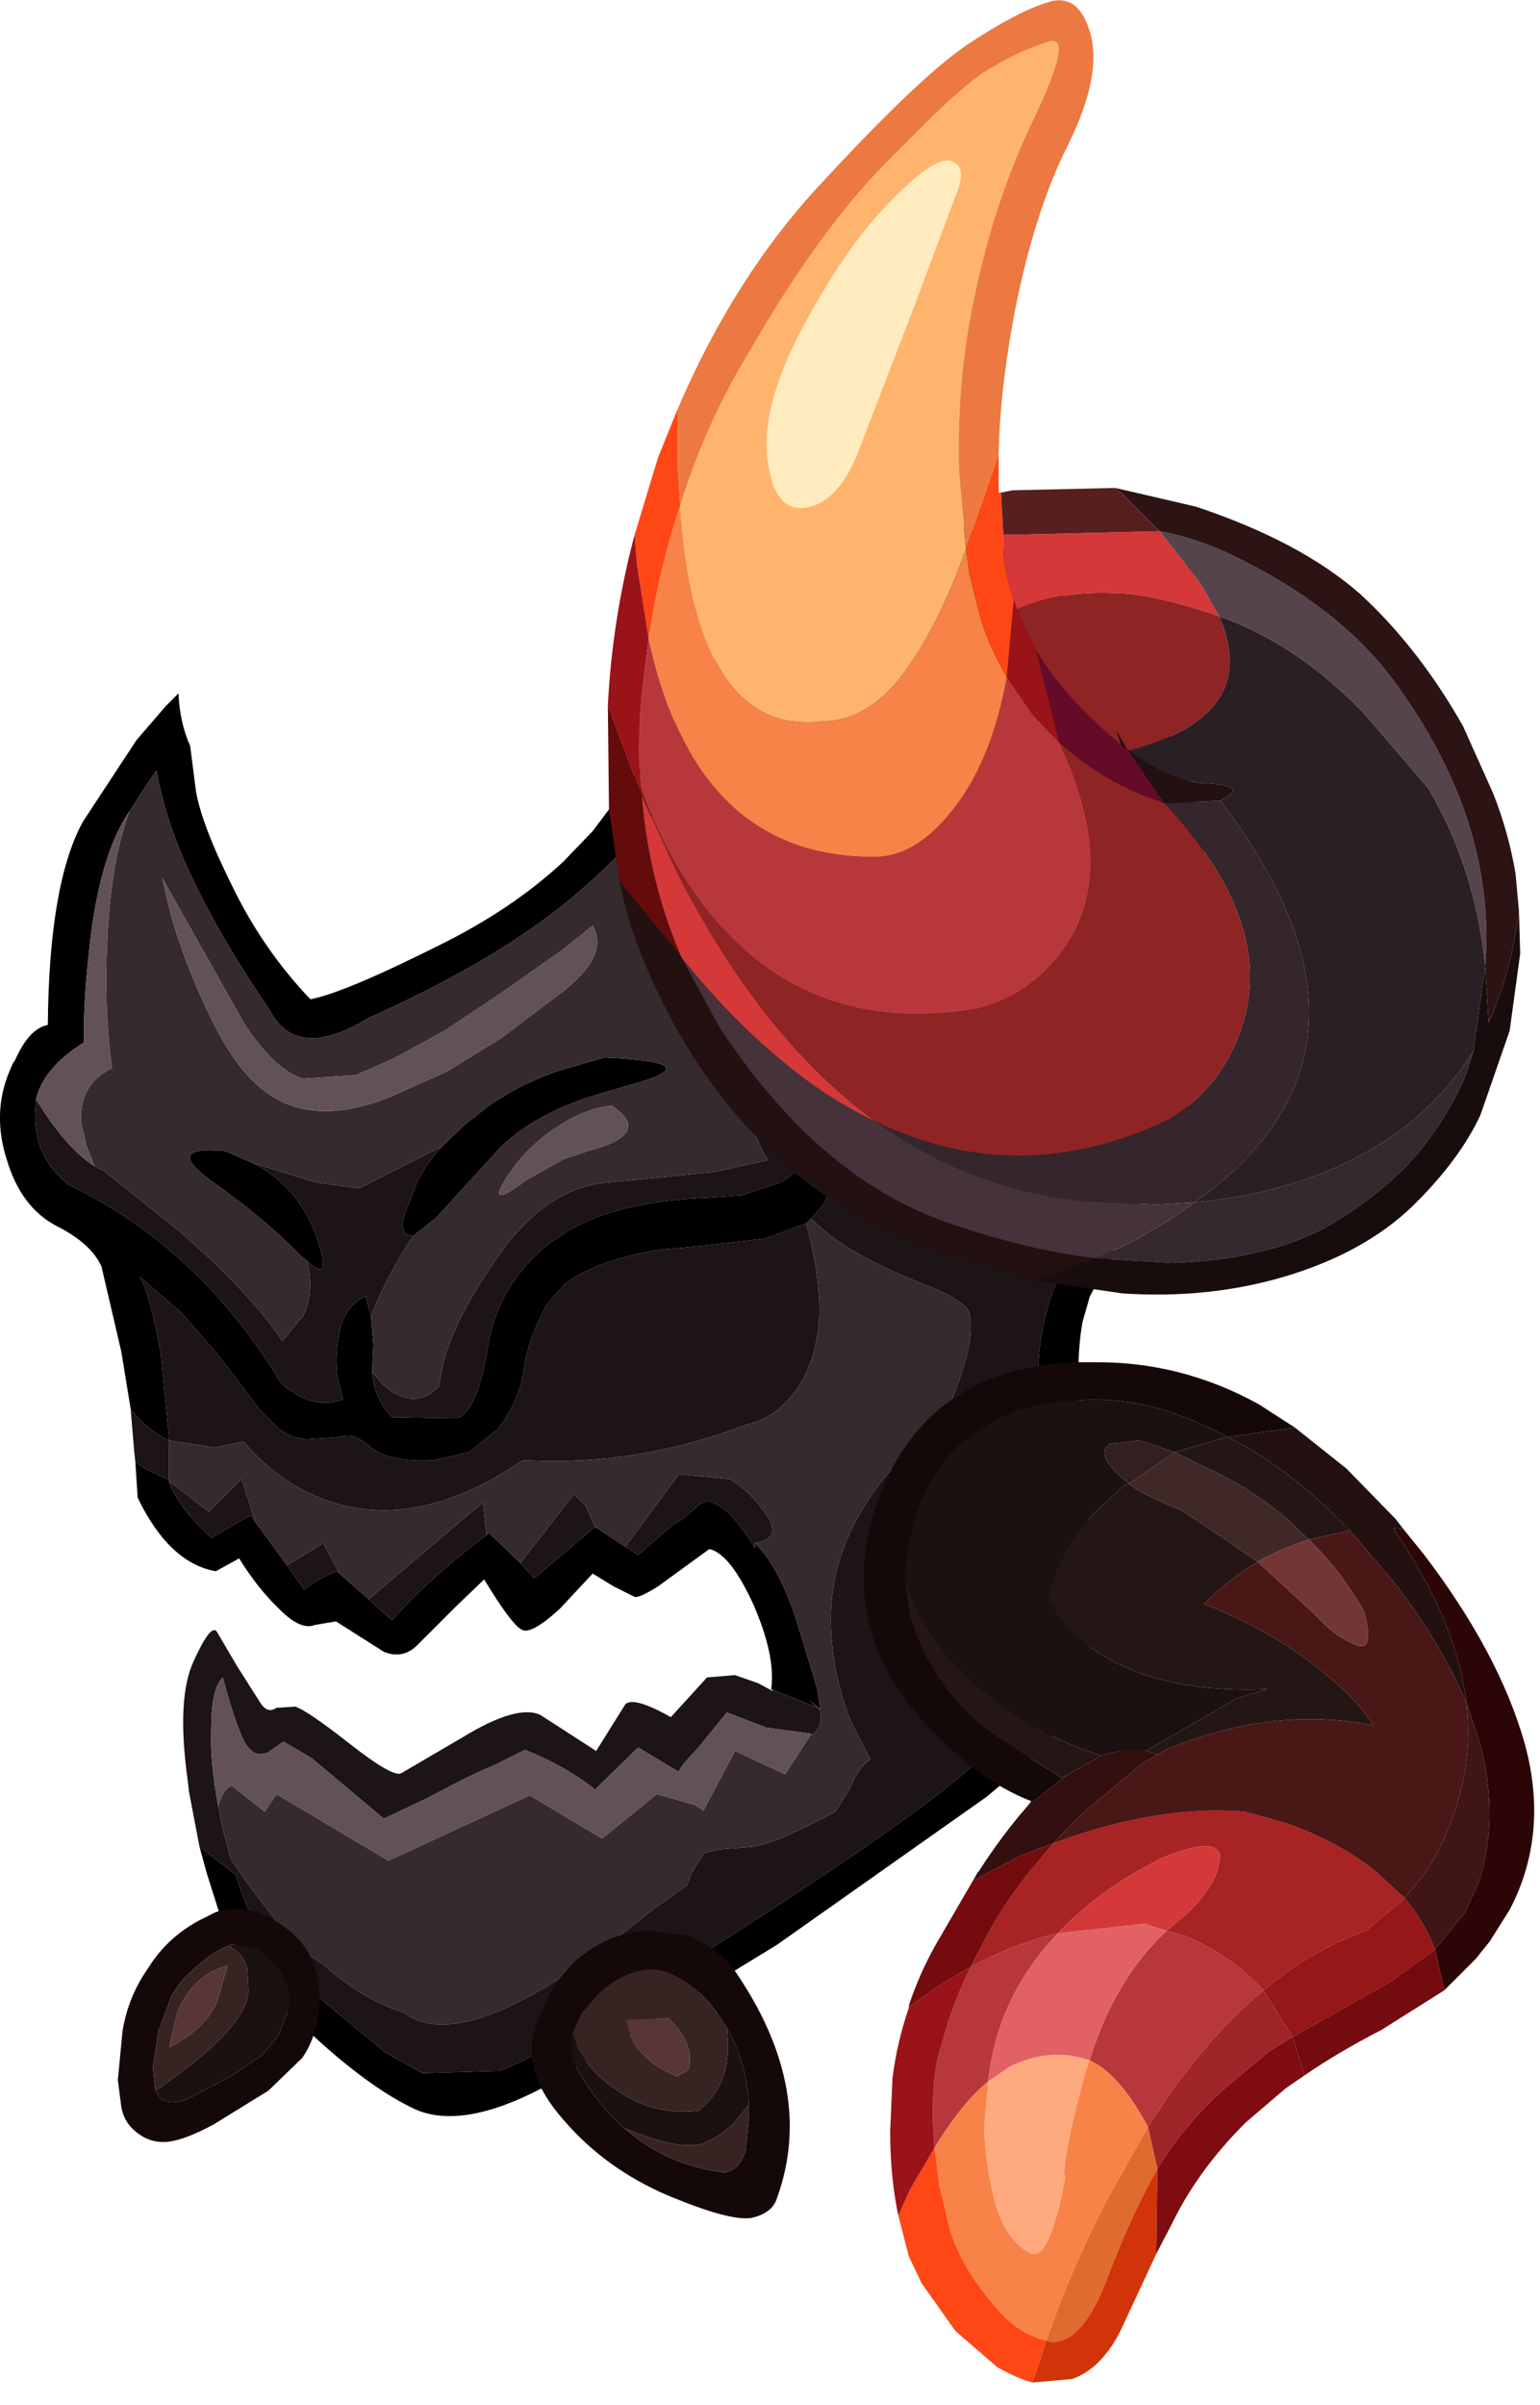 <?xml version="1.0" encoding="utf-8"?>
<svg version="1.1" id="Layer_1"
xmlns="http://www.w3.org/2000/svg"
xmlns:xlink="http://www.w3.org/1999/xlink"
xmlns:author="http://www.sothink.com"
width="66px" height="103px"
xml:space="preserve">
<g id="711" transform="matrix(1, 0, 0, 1, -20.25, 0)">
<path style="fill:#000000;fill-opacity:1" d="M30.35,80.3Q30.7 81.45 31.15 82.3Q31.9 83.8 34.15 85.75L36.75 87.9L38.35 88.8L41.65 88.7Q43.7 88 52.45 82.35Q61.2 76.7 62.7 74.85L64.75 71.9Q65.3 70.85 65.4 68.15Q65.45 65.4 64.85 60.95Q64.55 58.6 65 56.6Q65.4 54.8 66.4 53.3L67.2 52Q69.35 48.45 70.15 46.2Q71.25 43.15 70.95 39.95Q70.7 37.15 69.95 34.45Q69.4 32.5 68.15 30.45L67 28.85Q64.8 25.85 62.45 24.9Q60.1 23.9 58.95 23.9Q57.8 23.9 56.15 24.85Q54.45 25.8 52.6 28.35L50.6 31.15L49.15 33.55Q47.6 36.15 44.4 38.75Q41.2 41.3 36.05 43.6Q32.95 45.5 31.8 43.25Q29.4 39.75 28.1 36.75Q27.3 34.9 26.95 33L26.25 34.05L25.8 34.75L25.7 34.9Q24.6 36.6 24.15 40Q23.8 42.9 23.85 44.65Q22.15 45.7 21.8 47.05L21.8 47.1L21.75 47.8Q21.75 49.6 23.2 50.75Q28.8 53.45 32.3 59.25Q33.6 60.4 34.95 59.95L34.7 58.9Q34.6 58 34.8 57.05Q35 55.95 35.95 55.5L35.95 55.6L36.15 56.4L36.25 57.6L36.2 58.75Q36.3 59.95 37.05 60.7L39.85 60.75Q40.7 60.45 41.15 57.75Q41.55 55.05 43.8 53.25L44.4 52.85Q46.55 51.45 50.65 51.3L52 51.2L53.7 50.65Q54.65 50.1 55.15 49.05Q56.2 50.5 55.5 51.65L55 52.2L54.8 52.4L53.05 53.05L50.45 53.35L48.35 53.55Q45.6 54.05 44.4 55.05L43.7 55.85Q42.85 57.4 42.7 58.7Q42.5 60 41.6 61.2L40.35 62.2L38.85 62.55Q36.95 62.65 36.15 62Q35.35 61.3 34.85 61.55L33.35 61.65Q32.75 61.6 32.2 61.2L31.4 60.4L29.65 58.1L28.05 56.25L26.25 54.7Q26.75 55.65 27.15 58.05L27.5 61.7Q26.6 61.3 25.85 60.35L25.45 57.9L24.6 54.25Q24.15 53.25 22.65 52.5Q21.15 51.7 20.55 49.7Q19.9 47.7 20.65 45.9L20.8 45.55L20.9 45.4Q21.5 44.05 22.3 43.9Q22.35 37.85 23.8 35.2L26.1 31.7L27.35 30.25L27.9 29.7Q27.95 30.95 28.4 31.95L28.65 33.9Q28.9 35.35 30.25 38.05Q31.55 40.7 33.55 42.8Q34.95 42.55 39.05 40.5Q42.2 38.95 44.4 36.9L45.65 35.6L49.3 30.75L50.4 29L52.1 26.4Q53.7 24.1 57.65 22.25L57.7 22.2L59.85 21.95L60.95 22.2Q62.8 23.1 64.45 24.35L67.4 26.95L68.75 28.8L69.9 30.6Q71.55 33.15 72.25 39.45Q72.95 45.7 68.6 52.35L66.95 55.55L66.65 56.6Q66.25 58.65 66.7 63.05Q67.25 68.8 66.9 70.65L65.85 73.6Q65.2 74.75 62.55 76.95L53.55 83.3L43.65 89.35Q40.1 91.25 38.05 90.35Q36 89.4 33.3 86.85Q30.6 84.3 29.7 82.1L29.1 80.2L28.8 79.1L30.35 80.3M45.75,65.4L47.05 66.25L47.6 66.6L49.15 65.25Q49.4 65.2 50.1 64.55Q50.5 64.15 50.9 64.4Q51.65 64.75 52.6 66.3L52.6 66.1Q53.6 67.05 54.35 69.3L55.25 72.25L55.4 73.15L55.4 73.2L54.9 72.8L55.3 73.15L53.3 72.35Q53.5 70.95 52.55 68.75Q51.55 66.55 50.65 66.35L48.45 67.95Q47.65 68.45 47.45 68.4L46.55 67.95L45.65 67.4L44.25 68.9Q43 70.05 42.6 69.8Q42.15 69.55 41 67.65L39.8 68.8L38.2 70.4Q37.55 71.1 36.7 70.75L34.65 69.45L33.75 69.6Q33.15 69.85 32.25 68.95Q31.3 68.05 30.5 66.75L29.5 67.3Q27.5 66.95 26.15 64.15L26.05 62.6L26.45 62.9L27.5 63.4L27.5 63.45L27.5 63.5Q27.95 64.65 29.35 65.9Q29.2 65.9 31 64.9L31.2 65.2L32.55 67.05L33.3 68.1Q33.85 67.6 34.7 67.3L34.8 67.4L36.05 68.5L37.05 69.4Q38.7 67.55 41.1 65.75L41.2 65.65L42.55 66.95L43.15 67.6L45.75 65.4M37.65,52.85Q37.4 52.6 37.6 52L38.1 50.7Q38.5 49.85 39.2 49.1L40.2 48.15L41.15 47.4Q42.65 46.35 44.4 45.8L46.15 45.3Q50.9 45.5 47.15 46.5L45.3 47.05L44.4 47.4Q42.6 48.2 41.6 49.25L38.95 52.15L37.95 52.95L37.65 52.85M33.4,54L33.15 53.8Q31.6 52.2 29.4 50.65Q27.15 49.05 29.9 49.3L31.05 49.8Q32.95 50.75 33.75 52.8Q34.6 55.15 33.4 54" />
<path style="fill:#1C1417;fill-opacity:1" d="M55,52.2L55.5 51.65Q56.2 50.5 55.15 49.05Q54.65 50.1 53.7 50.65L52 51.2L50.65 51.3Q46.55 51.45 44.4 52.85L43.8 53.25Q41.55 55.05 41.15 57.75Q40.7 60.45 39.85 60.75L37.05 60.7Q36.3 59.95 36.2 58.75L36.6 59.25Q37.95 60.5 39.05 59.4L39.15 58.9Q39.45 56.95 41.4 54.1Q42.8 52 44.4 51.2Q45.35 50.7 46.35 50.65L50.85 50.2L53.15 49.7Q52.4 48.35 51.95 46.65Q50.9 42.9 51.3 37.5L50.6 31.15L52.6 28.35Q54.45 25.8 56.15 24.85Q57.8 23.9 58.95 23.9Q60.1 23.9 62.45 24.9Q64.8 25.85 67 28.85L68.15 30.45Q69.4 32.5 69.95 34.45Q70.7 37.15 70.95 39.95Q71.25 43.15 70.15 46.2Q69.35 48.45 67.2 52L66.4 53.3Q65.4 54.8 65 56.6Q64.55 58.6 64.85 60.95Q65.45 65.4 65.4 68.15Q65.3 70.85 64.75 71.9L62.7 74.85Q61.2 76.7 52.45 82.35Q43.7 88 41.65 88.7L38.35 88.8L36.75 87.9L34.15 85.75Q31.9 83.8 31.15 82.3Q30.7 81.45 30.35 80.3L28.8 79.1L28.35 76.75L28.3 76.3Q27.8 72.75 28.55 71.15Q29.3 69.5 29.55 69.9L30.4 71.35L31.45 73Q31.75 73.4 32.1 73.15L32.9 73.1Q33.4 73.25 35.25 74.7Q37.1 76.15 37.45 75.95L40.1 74.4Q42.4 73 43.4 73.45L45.8 75L47.05 73Q47.4 72.65 49 73.55L50.55 71.85L51.75 71.75L52.75 72.1L53.4 72.45L53.3 72.35L55.3 73.15L55.4 73.25Q55.55 73.95 55.05 74.3L54.95 74.25L53.1 74L51.4 73.35L50.1 74.95Q49.35 75.7 49.35 75.9L47.6 74.85L45.75 76.65Q44.5 75.65 42.75 74.95L41.45 75.6Q40.55 75.95 38.6 77L36.7 77.9L33.6 75.3L32.4 74.6L31.75 75.05Q31.1 75.35 30.7 74.55Q30.3 73.75 29.8 71.85Q29.3 72.3 29.3 74.1Q29.25 75.5 29.6 77.35L29.8 78.35L30.15 79.65L30.85 80.65Q32.9 83.5 34.05 84.1Q35.85 85.7 37.55 86.2Q40.3 88.3 48.15 81.85L49.7 80.75L49.9 80.2L50.45 79.35L51.25 79.2L52.55 79.1Q53.75 78.85 56.05 77.6L56.65 76.65Q57 75.75 57.55 75.35L56.75 73.8Q56.05 72.1 55.9 70.25Q55.4 65.05 60.75 60.75L61 60.05Q61.95 57.75 61.85 56.6L61.8 56.25Q61.65 55.7 59.7 54.95Q57.2 53.95 55.8 52.9L55 52.2M55.35,56.6Q55.2 58.35 54.4 59.5Q53.5 60.75 52.3 61Q47.6 62.8 42.85 62.55L42.65 62.55Q37.75 65.9 33.6 64Q32.2 63.35 31.05 62.15L30.7 61.75L29.45 62L27.5 61.7L27.5 63.4L26.45 62.9L26.05 62.6L26 62.15L25.85 60.35Q26.6 61.3 27.5 61.7L27.15 58.05Q26.75 55.65 26.25 54.7L28.05 56.25L29.65 58.1L31.4 60.4L32.2 61.2Q32.75 61.6 33.35 61.65L34.85 61.55Q35.35 61.3 36.15 62Q36.95 62.65 38.85 62.55L40.35 62.2L41.6 61.2Q42.5 60 42.7 58.7Q42.85 57.4 43.7 55.85L44.4 55.05Q45.6 54.05 48.35 53.55L50.45 53.35L53.05 53.05L54.8 52.4Q55.45 54.8 55.35 56.6M24.3,49.95L24.7 50.15L27.95 52.75Q31 55.4 32.35 57.45L33.25 56.35Q33.75 55.3 33.4 54Q34.6 55.15 33.75 52.8Q32.95 50.75 31.05 49.8L33.8 50.65L35.65 50.9L39.2 49.1Q38.5 49.85 38.1 50.7L37.6 52Q37.4 52.6 37.65 52.85L37.95 52.95Q37 54.35 36.3 56L36.15 56.4L35.95 55.6L35.95 55.5Q35 55.95 34.8 57.05Q34.6 58 34.7 58.9L34.95 59.95Q33.6 60.4 32.3 59.25Q28.8 53.45 23.2 50.75Q21.75 49.6 21.75 47.8L21.8 47.1Q23.1 49.2 24.3 49.95M29.2,64.75L30.6 63.35L31.2 65.2L31 64.9Q29.2 65.9 29.35 65.9Q27.95 64.65 27.5 63.5L27.5 63.45L29.2 64.75M34.7,67.3Q33.85 67.6 33.3 68.1L32.55 67.05L34.1 66.1L34.8 67.4L34.7 67.3M37.05,69.4L36.05 68.5L40.95 64.35L41.1 65.75Q38.7 67.55 37.05 69.4M43.15,67.6L42.55 66.95L44.85 64L45.35 64.5L45.75 65.4L43.15 67.6M52.6,66.3Q51.65 64.75 50.9 64.4Q50.5 64.15 50.1 64.55Q49.4 65.2 49.15 65.25L47.6 66.6L47.05 66.25L49.35 63.15L51.5 63.35Q52.4 63.85 53.1 64.9Q53.8 65.9 52.6 66.1L52.6 66.3" />
<path style="fill:#352A2E;fill-opacity:1" d="M55.8,52.9Q57.2 53.95 59.7 54.95Q61.65 55.7 61.8 56.25L61.85 56.6Q61.95 57.75 61 60.05L60.75 60.75Q55.4 65.05 55.9 70.25Q56.05 72.1 56.75 73.8L57.55 75.35Q57 75.75 56.65 76.65L56.05 77.6Q53.75 78.85 52.55 79.1L51.25 79.2L50.45 79.35L49.9 80.2L49.7 80.75L48.15 81.85Q40.3 88.3 37.55 86.2Q35.85 85.7 34.05 84.1Q32.9 83.5 30.85 80.65L30.15 79.65L29.8 78.35L29.6 77.35Q29.85 76.55 30.2 76.5L31.6 77.6L32.1 76.85L36.9 79.7L42.95 76.9L46.05 78.75L48.4 76.85L50 77.3L50.4 77.55L51.75 75L53.9 76L55 74.3L55.05 74.3Q55.55 73.95 55.4 73.25L55.3 73.15L54.9 72.8L55.4 73.2L55.4 73.15L55.25 72.25L54.35 69.3Q53.6 67.05 52.6 66.1Q53.8 65.9 53.1 64.9Q52.4 63.85 51.5 63.35L49.35 63.15L47.05 66.25L45.75 65.4L45.35 64.5L44.85 64L42.55 66.95L41.2 65.65L41.1 65.75L40.95 64.35L36.05 68.5L34.8 67.4L34.1 66.1L32.55 67.05L31.2 65.2L30.6 63.35L29.2 64.75L27.5 63.45L27.5 63.4L27.5 61.7L29.45 62L30.7 61.75L31.05 62.15Q32.2 63.35 33.6 64Q37.75 65.9 42.65 62.55L42.85 62.55Q47.6 62.8 52.3 61Q53.5 60.75 54.4 59.5Q55.2 58.35 55.35 56.6Q55.45 54.8 54.8 52.4L55 52.2L55.8 52.9M35.65,50.9L33.8 50.65L31.05 49.8L29.9 49.3Q27.15 49.05 29.4 50.65Q31.6 52.2 33.15 53.8L33.4 54Q33.75 55.3 33.25 56.35L32.35 57.45Q31 55.4 27.95 52.75L24.7 50.15L24.3 49.95L23.95 49.05L23.75 48.2Q23.55 46.5 25.05 45.75Q24.7 43.2 24.85 40.25Q25 36.9 25.8 34.75L26.25 34.05L26.95 33Q27.3 34.9 28.1 36.75Q29.4 39.75 31.8 43.25Q32.95 45.5 36.05 43.6Q41.2 41.3 44.4 38.75Q47.6 36.15 49.15 33.55L50.6 31.15L51.3 37.5Q50.9 42.9 51.95 46.65Q52.4 48.35 53.15 49.7L50.85 50.2L46.35 50.65Q45.35 50.7 44.4 51.2Q42.8 52 41.4 54.1Q39.45 56.95 39.15 58.9L39.05 59.4Q37.95 60.5 36.6 59.25L36.2 58.75L36.25 57.6L36.15 56.4L36.3 56Q37 54.35 37.95 52.95L38.95 52.15L41.6 49.25Q42.6 48.2 44.4 47.4L45.3 47.05L47.15 46.5Q50.9 45.5 46.15 45.3L44.4 45.8Q42.65 46.35 41.15 47.4L40.2 48.15L39.2 49.1L35.65 50.9M44.75,42.15Q46.3 40.8 45.65 39.65L44.4 40.65L41.85 42.45L39.3 44.15L37.1 45.35L35.5 46.05L33.25 46.2Q32.1 45.9 30.75 43.9L27.2 37.6L27.35 38.25Q27.8 40.35 28.95 42.9Q30.1 45.45 31.25 46.45Q33.4 48.45 37.05 46.95L39.4 45.9L41.75 44.45L44.4 42.45L44.75 42.15M43.85,48.45Q42.75 49.25 42.05 50.3Q40.95 51.95 42.8 50.55L44.4 49.65L45.45 49.3Q48.3 48.55 46.45 47.35Q45.35 47.5 44.4 48.1L43.85 48.45" />
<path style="fill:#625158;fill-opacity:1" d="M21.8,47.1L21.8 47.05Q22.15 45.7 23.85 44.65Q23.8 42.9 24.15 40Q24.6 36.6 25.7 34.9L25.8 34.75Q25 36.9 24.85 40.25Q24.7 43.2 25.05 45.75Q23.55 46.5 23.75 48.2L23.95 49.05L24.3 49.95Q23.1 49.2 21.8 47.1M44.4,42.45L41.75 44.45L39.4 45.9L37.05 46.95Q33.4 48.45 31.25 46.45Q30.1 45.45 28.95 42.9Q27.8 40.35 27.35 38.25L27.2 37.6L30.75 43.9Q32.1 45.9 33.25 46.2L35.5 46.05L37.1 45.35L39.3 44.15L41.85 42.45L44.4 40.65L45.65 39.65Q46.3 40.8 44.75 42.15L44.4 42.45M44.4,48.1Q45.35 47.5 46.45 47.35Q48.3 48.55 45.45 49.3L44.4 49.65L42.8 50.55Q40.95 51.95 42.05 50.3Q42.75 49.25 43.85 48.45L44.4 48.1M29.6,77.35Q29.25 75.5 29.3 74.1Q29.3 72.3 29.8 71.85Q30.3 73.75 30.7 74.55Q31.1 75.35 31.75 75.05L32.4 74.6L33.6 75.3L36.7 77.9L38.6 77Q40.55 75.95 41.45 75.6L42.75 74.95Q44.5 75.65 45.75 76.65L47.6 74.85L49.35 75.9Q49.35 75.7 50.1 74.95L51.4 73.35L53.1 74L54.95 74.25L55.05 74.3L55 74.3L53.9 76L51.75 75L50.4 77.55L50 77.3L48.4 76.85L46.05 78.75L42.95 76.9L36.9 79.7L32.1 76.85L31.6 77.6L30.2 76.5Q29.85 76.55 29.6 77.35" />
<path style="fill:#B8373B;fill-opacity:1" d="M64.5,30.6L65.65 31.8Q68.25 37.3 65.85 40.65Q64.45 42.6 62.2 43.2Q54.15 44.6 49.7 37.8Q48.5 35.95 47.7 33.7Q47.55 31.6 47.8 29.35L48.05 27.35Q50.1 36.85 57.9 36.7Q59.7 36.6 61.3 34.4Q62.8 32.35 63.4 29L64.5 30.6M62.6,89.15Q61.45 90.1 60.3 92Q60.1 89.7 60.45 88.1L60.8 86.9Q61.15 85.7 61.85 84.25Q63.7 83.25 65.6 82.8Q63 85.5 62.6 89.15M70.25,82.7L71 82.9Q72.8 83.65 74.05 84.9L74.4 85.25Q71.75 87.45 69.45 91.1Q68.2 88.8 66.95 88.25Q68 84.8 70.25 82.7" />
<path style="fill:#F78348;fill-opacity:1" d="M61.3,34.4Q59.7 36.6 57.9 36.7Q50.1 36.85 48.05 27.35Q48.5 24.35 49.4 21.65Q49.6 24.75 50.3 26.85Q51.8 31.35 55.5 30.9Q57.5 30.85 59 28.8Q60.5 26.75 61.65 23.5L61.8 24.6L62.25 26.4Q62.65 27.75 63.4 29Q62.8 32.35 61.3 34.4M62.6,89.15L62.45 90.95Q62.4 92.3 62.85 94.15Q63.3 95.95 64.4 96.5Q65.2 96.95 65.9 93.3Q65.7 92.75 66.75 88.8L66.95 88.25Q68.2 88.8 69.45 91.1L67.6 94.4Q66.05 97.45 65.1 100.25Q63.8 100 62.65 98.5Q61.35 96.9 60.95 95.45L60.5 93.6L60.3 92Q61.45 90.1 62.6 89.15" />
<path style="fill:#FFB46D;fill-opacity:1" d="M59,28.8Q57.5 30.85 55.5 30.9Q51.8 31.35 50.3 26.85Q49.6 24.75 49.4 21.65Q50.35 18.6 51.9 15.85L53.05 13.9Q55.8 9.35 58.45 6.75L60.2 5Q61.9 3.35 62.75 2.9Q63.9 2.2 65.15 1.8Q66.35 1.35 64.5 5.2Q62.65 9.05 61.8 13.8Q61.25 16.95 61.35 20.2L61.65 23.5Q60.5 26.75 59 28.8M61,6.9Q60.3 6.7 58.5 8.55Q56.65 10.35 54.75 13.85Q52.85 17.35 53.15 19.65Q53.4 21.9 54.75 21.75Q56.1 21.55 56.95 19.55L59.3 13.45L61.25 8.25Q61.7 7.1 61 6.9" />
<path style="fill:#FF4715;fill-opacity:1" d="M48.05,27.35L47.55 24.2L47.45 22.9L48.45 19.6L49.3 17.5L49.3 20L49.4 21.65Q48.5 24.35 48.05 27.35M63.4,29Q62.65 27.75 62.25 26.4L61.8 24.6L61.65 23.5L63.05 19.45L63.05 21.1L63.15 21.1L63.25 22.9L63.25 23L63.25 23.5Q63.3 24.5 63.7 25.7L63.4 29M64.5,102.05Q63.9 101.9 63 101.4L61.2 99.85L59.75 97.8L59.2 96.65L58.75 94.9L59.2 93.9L59.3 93.7L60.3 92L60.5 93.6L60.95 95.45Q61.35 96.9 62.65 98.5Q63.8 100 65.1 100.25L64.5 102.05" />
<path style="fill:#9A1318;fill-opacity:1" d="M46.3,30.2Q46.5 26.45 47.45 22.9L47.55 24.2L48.05 27.35L47.8 29.35Q47.55 31.6 47.7 33.7L47.75 34.1L46.3 30.2M64.65,27.85L65.65 31.8L64.5 30.6L63.4 29L63.7 25.7L63.85 26.1L64.2 26.9L64.65 27.85M60.8,86.9L60.45 88.1Q60.1 89.7 60.3 92L59.3 93.7L59.2 93.9L58.75 94.9Q58.4 93.25 58.4 91.3L58.5 89Q58.7 87.45 59.2 86L59.2 85.95L59.5 85.75Q60.65 84.9 61.85 84.25Q61.15 85.7 60.8 86.9" />
<path style="fill:#640B2A;fill-opacity:1" d="M64.65,27.85Q65.65 29.55 67.55 31.25L68.3 31.9L68.6 32.15L70.15 34.4L69.85 34.3Q67.45 33.45 65.65 31.8L64.65 27.85" />
<path style="fill:#9F2529;fill-opacity:1" d="M75.55,87.3L74.6 87.9L72.8 89.4L72.25 89.9Q70.75 91.4 69.85 92.9L69.45 91.1Q71.75 87.45 74.4 85.25L75.65 87.25L75.55 87.3" />
<path style="fill:#7E0C10;fill-opacity:1" d="M75.35,89.45L73.65 90.9L73.6 90.95Q71.6 92.95 70.5 95.2L69.8 96.55L69.85 92.9Q70.75 91.4 72.25 89.9L72.8 89.4L74.6 87.9L75.55 87.3L75.65 87.25L76.15 88.9L75.35 89.45" />
<path style="fill:#E06B2F;fill-opacity:1" d="M65.1,100.25Q66.05 97.45 67.6 94.4L69.45 91.1L69.85 92.9L69.55 93.45Q68.6 95.2 67.6 97.85Q66.55 100.45 65.25 100.3L65.1 100.25" />
<path style="fill:#D23409;fill-opacity:1" d="M68.45,99.45Q67.6 101.4 66.2 101.9L64.5 102.05L65.1 100.25L65.25 100.3Q66.55 100.45 67.6 97.85Q68.6 95.2 69.55 93.45L69.85 92.9L69.8 96.55L68.45 99.45" />
<path style="fill:#FFA97E;fill-opacity:1" d="M63.55,88.5Q65.15 87.75 66.6 88.15L66.95 88.25L66.75 88.8Q65.7 92.75 65.9 93.3Q65.2 96.95 64.4 96.5Q63.3 95.95 62.85 94.15Q62.4 92.3 62.45 90.95L62.6 89.15L63.55 88.5" />
<path style="fill:#E26165;fill-opacity:1" d="M65.6,82.8L69.3 82.4L70.25 82.7Q68 84.8 66.95 88.25L66.6 88.15Q65.15 87.75 63.55 88.5L62.6 89.15Q63 85.5 65.6 82.8" />
<path style="fill:#EC7941;fill-opacity:1" d="M49.3,17.5Q51.75 11.8 55.45 7.85L56.15 7.1Q59.9 3.1 61.8 1.85Q63.85 0.5 65.15 0.1Q66.5 -0.35 67 1.5Q67.45 3.3 66.05 6.15Q64.6 9 63.75 13.3L63.65 13.85Q63.1 16.85 63.05 19.45L61.65 23.5L61.35 20.2Q61.25 16.95 61.8 13.8Q62.65 9.05 64.5 5.2Q66.35 1.35 65.15 1.8Q63.9 2.2 62.75 2.9Q61.9 3.35 60.2 5L58.45 6.75Q55.8 9.35 53.05 13.9L51.9 15.85Q50.35 18.6 49.4 21.65L49.3 20L49.3 17.5" />
<path style="fill:#FFEBBD;fill-opacity:1" d="M61.25,8.25L59.3 13.45L56.95 19.55Q56.1 21.55 54.75 21.75Q53.4 21.9 53.15 19.65Q52.85 17.35 54.75 13.85Q56.65 10.35 58.5 8.55Q60.3 6.7 61 6.9Q61.7 7.1 61.25 8.25" />
<path style="fill:#A82323;fill-opacity:1" d="M74.05,84.9Q72.8 83.65 71 82.9L70.25 82.7L71.2 81.9Q72.1 81 72.4 80.2L72.55 79.6Q72.55 78.55 70 79.6L68.9 80.2Q66.95 81.35 65.6 82.8Q63.7 83.25 61.85 84.25L62.55 82.9Q63.3 81.5 64.35 80.2L65.4 78.95Q69.85 77.3 73.6 77.6L75.4 78.1Q77.5 78.85 79 80L79.25 80.2L80.45 81.3L78.8 82.7Q76.5 83.5 74.4 85.25L74.05 84.9" />
<path style="fill:#951717;fill-opacity:1" d="M79.9,84.85L75.65 87.25L74.4 85.25Q76.5 83.5 78.8 82.7L80.45 81.3Q81.3 82.3 81.75 83.5L79.9 84.85" />
<path style="fill:#D43838;fill-opacity:1" d="M63.75,22.9L69.95 22.75L71.7 25L72.5 26.4Q70.35 25.65 68.75 25.45Q65.8 25.2 63.85 26.1L63.7 25.7Q63.3 24.5 63.25 23.5L63.25 23L63.25 22.9L63.75 22.9M47.75,34.1L49.25 37.35Q52.9 44.5 57.8 48.05Q55.85 47.15 53.95 45.6Q51.55 43.65 49.45 41Q48.05 37.75 47.75 34.1M69.3,82.4L65.6 82.8Q66.95 81.35 68.9 80.2L70 79.6Q72.55 78.55 72.55 79.6L72.4 80.2Q72.1 81 71.2 81.9L70.25 82.7L69.3 82.4" />
<path style="fill:#2C0606;fill-opacity:1" d="M79.95,65.45L80.4 65.5L81.25 66.55Q84.5 70.8 85.6 74.7Q86.65 78.55 84.95 81.8L84.1 83.15L83.5 83.9L82.15 85.25L81.75 83.5L83.05 81.9L83.65 80.55L83.75 80.2Q84.45 77.65 83.7 74.75L83.1 72.95Q82.65 69.35 79.95 65.45" />
<path style="fill:#640B0B;fill-opacity:1" d="M49.45,41L49.35 40.85L46.8 37.75L46.35 34.7L46.3 30.2L47.75 34.1Q48.05 37.75 49.45 41" />
<path style="fill:#330F0F;fill-opacity:1" d="M64.25,77.4L64.5 77.2L65.95 76.05L67.45 75.2L68.2 75L69.35 75L69.9 75.15L69.85 75.15L69.25 75.5L66.9 77.45L66.25 78.05L65.4 78.95L63.95 79.5L61.95 80.55L62.15 80.2L62.2 80.15Q63.2 78.6 64.25 77.4" />
<path style="fill:#150808;fill-opacity:1" d="M26.9,89.55L27.1 89.85Q27.5 90.25 28.4 89.85L30.2 88.9L31.45 88.05L32.15 87.25L32.65 86Q32.75 85.2 32.25 84.4L31.3 83.45L30.35 83.3L30.1 83.3L30.05 83.35Q29.55 83.5 28.9 84.05Q28 84.75 27.6 85.5L27.05 86.95L26.8 88.55L26.9 89.5L26.9 89.55M33.7,84.15Q34.05 85.2 33.9 86.35Q33.7 87.45 33.2 88.15L31.75 89.55L29.4 91Q28 91.75 27.25 91.75Q26.5 91.75 25.9 91.15Q25.55 90.8 25.45 90.25L25.3 89.1L25.5 87Q25.75 85.5 26.6 84.3Q27.4 83 28.8 82.25L29.5 81.9Q30.85 81.5 32.1 82.3Q33.35 83.1 33.7 84.15M72.85,61.55Q69.8 59.9 67.1 59.95L66.95 59.95Q63.9 60 62 61.4Q60.1 62.75 59.45 65.15Q59.05 66.6 59.05 67.75L59.25 69.15Q59.65 70.7 60.7 72.15Q61.7 73.6 63.45 74.7L65.75 76.15L65.95 76.05L64.5 77.2L64.25 77.4L64.45 77.15Q62.1 76.25 59.8 73.7Q55.9 69.35 58 63.95Q58.45 62.8 59.1 61.9Q61.35 58.65 66.15 58.35L67.1 58.35Q70.85 58.3 74.2 60.15L75.75 61.15L72.85 61.55M51.45,84Q55.3 89.3 53.55 94.15Q53.35 94.8 52.45 95Q51.55 95.15 48.9 94.05Q46.2 92.9 44.4 90.8Q42.55 88.7 43.2 86.9Q43.6 85.65 44.15 84.85L44.75 84.15Q46.15 82.8 48 82.7L49.7 82.9Q50.55 83.25 51.4 83.95L51.45 84M44.75,87.15L44.75 88.2Q45.7 90 47 91.15Q48.8 92.75 51.3 93.05Q51.9 93 52.2 92.15L52.35 90.7L52.35 90.15Q52.25 88.4 51.5 87.05L51.4 86.85L51.3 86.7Q50.25 85 48.9 84.5Q47.55 84 46 85.3L45.2 86.2L44.8 87.05L44.75 87.15" />
<path style="fill:#740B0F;fill-opacity:1" d="M79.45,86.95Q77.6 87.9 76.15 88.9L75.65 87.25L79.9 84.85L81.75 83.5L82.15 85.25L79.45 86.95M59.2,85.9Q59.65 84.55 60.35 83.3L61.95 80.55L63.95 79.5L65.4 78.95L64.35 80.2Q63.3 81.5 62.55 82.9L61.85 84.25Q60.65 84.9 59.5 85.75L59.2 85.95L59.2 85.9" />
<path style="fill:#2A1F24;fill-opacity:1" d="M72.5,26.4Q75.8 27.55 78.7 30.55L81.45 33.75Q83.45 37.1 83.9 41.35L83.9 41.4L83.4 45Q81.15 48.65 76.65 50.35Q74.25 51.25 71.45 51.5L72.25 50.9Q80.3 44.45 72.55 34.3L72.7 34.2Q73.75 33.65 71.95 33.55L71.85 33.55Q70.35 33.45 68.65 32.15Q74.35 30.65 72.5 26.4" />
<path style="fill:#35282E;fill-opacity:1" d="M71.45,51.5Q74.25 51.25 76.65 50.35Q81.15 48.65 83.4 45L83.15 45.8Q82.65 47.25 81.3 49.05Q79.95 50.8 77.45 52.35Q74.9 53.9 70.6 54.1L67.2 53.9Q69.5 52.95 71.45 51.5" />
<path style="fill:#56444C;fill-opacity:1" d="M69.95,22.75Q71.55 23.05 73.1 23.8Q77.55 25.95 79.9 29.05Q82.2 32.15 83.2 35.3Q84.15 38.4 83.9 41.35Q83.45 37.1 81.45 33.75L78.7 30.55Q75.8 27.55 72.5 26.4L71.7 25L69.95 22.75" />
<path style="fill:#190C0C;fill-opacity:1" d="M83.9,41.4L84.05 43.8Q85 41.7 85.35 39.05L85.4 40.85L84.95 44.15L83.7 47.75Q82.8 49.7 80.75 51.7Q78.7 53.65 75.4 54.65Q72.1 55.65 68.35 55.4L64.6 54.85L67.2 53.9L70.6 54.1Q74.9 53.9 77.45 52.35Q79.95 50.8 81.3 49.05Q82.65 47.25 83.15 45.8L83.4 45L83.9 41.4" />
<path style="fill:#2C1414;fill-opacity:1" d="M84.05,43.8L83.9 41.4L83.9 41.35Q84.15 38.4 83.2 35.3Q82.2 32.15 79.9 29.05Q77.55 25.95 73.1 23.8Q71.55 23.05 69.95 22.75L68.4 21.2L68.05 20.9L71.5 21.7Q76 23.2 78.55 25.45Q81.05 27.75 82.95 31.1L84.25 34Q84.9 35.65 85.2 37.4L85.35 39.05Q85 41.7 84.05 43.8" />
<path style="fill:#581F1F;fill-opacity:1" d="M63.15,21.1L63.65 21L68.05 20.9L68.4 21.2L69.95 22.75L63.75 22.9L63.25 22.9L63.15 21.1" />
<path style="fill:#35252C;fill-opacity:1" d="M72.55,34.3Q80.3 44.45 72.25 50.9L71.45 51.5L69.85 51.6L66.7 51.45Q61.8 50.95 57.8 48.05Q63.95 51 70.35 47.95Q72.65 46.55 73.5 43.9Q74.9 39.45 70.15 34.4L72.55 34.3" />
<path style="fill:#8E2424;fill-opacity:1" d="M68.65,32.15L68.55 32.1L68.1 31.3L68.3 31.9L67.55 31.25Q65.65 29.55 64.65 27.85L64.2 26.9L63.85 26.1Q65.8 25.2 68.75 25.45Q70.35 25.65 72.5 26.4Q74.35 30.65 68.65 32.15M49.7,37.8Q54.15 44.6 62.2 43.2Q64.45 42.6 65.85 40.65Q68.25 37.3 65.65 31.8Q67.45 33.45 69.85 34.3L70.15 34.4Q74.9 39.45 73.5 43.9Q72.65 46.55 70.35 47.95Q63.95 51 57.8 48.05Q52.9 44.5 49.25 37.35L47.75 34.1L47.7 33.7Q48.5 35.95 49.7 37.8" />
<path style="fill:#46323A;fill-opacity:1" d="M71.45,51.5Q69.5 52.95 67.2 53.9Q64.25 53.55 60.8 52.35Q55.25 50.4 51.05 43.95L49.45 41Q51.55 43.65 53.95 45.6Q55.85 47.15 57.8 48.05Q61.8 50.95 66.7 51.45L69.85 51.6L71.45 51.5" />
<path style="fill:#231111;fill-opacity:1" d="M49.35,40.85L49.45 41L51.05 43.95Q55.25 50.4 60.8 52.35Q64.25 53.55 67.2 53.9L64.6 54.85L60.55 53.7Q56.5 52.2 53.8 49.8Q50.15 46.5 48.05 41.65Q47.2 39.75 46.8 37.75L49.35 40.85M77.6,65.05Q75.8 63.25 73.7 62L72.85 61.55L75.75 61.15L77.95 62.9L80.05 65.05L80.4 65.5L79.95 65.45Q82.65 69.35 83.1 72.95Q82.1 70.55 80.1 67.9L78.1 65.55L77.6 65.05M68.65,32.15Q70.35 33.45 71.85 33.55L71.95 33.55Q73.75 33.65 72.7 34.2L72.55 34.3L70.15 34.4L68.6 32.15L68.3 31.9L68.1 31.3L68.55 32.1L68.65 32.15" />
<path style="fill:#1C1111;fill-opacity:1" d="M30.1,83.3L30.35 83.3L31.3 83.45L32.25 84.4Q32.75 85.2 32.65 86L32.15 87.25L31.45 88.05L30.2 88.9L28.4 89.85Q27.5 90.25 27.1 89.85L26.9 89.55L27.15 89.4L27.55 89.1L28.55 88.35Q30.8 86.55 30.9 85.3L30.85 84.3Q30.65 83.65 30.05 83.35L30.1 83.3M62.5,72.55Q59.9 70.45 59.05 67.75Q59.05 66.6 59.45 65.15Q60.1 62.75 62 61.4Q63.9 60 66.95 59.95L67.1 59.95Q69.8 59.9 72.85 61.55L70.6 62.2L69.1 61.7L67.8 61.85Q67.1 62.35 68.65 63.55L68.45 63.6L67.1 64.85Q65.55 66.5 65.2 68.5Q65.75 69.75 67.05 70.6Q69.8 72.55 74.55 72.35L73.25 72.75L69.35 75L68.2 75L67.45 75.2Q64.85 74.4 62.5 72.55M47,91.15Q45.7 90 44.75 88.2L44.75 87.15L44.8 87.05L44.95 87.55Q45.4 88.65 46.65 89.5Q48.25 90.65 50.2 90.4Q51.5 89.35 51.45 87.5L51.45 87.45L51.4 86.85L51.5 87.05Q52.25 88.4 52.35 90.15L51.7 90.95Q51.05 91.55 50.4 91.8Q49.4 92.15 47 91.15" />
<path style="fill:#251616;fill-opacity:1" d="M75.4,65.05Q73.75 63.65 71.7 62.75L70.6 62.2L72.85 61.55L73.7 62Q75.8 63.25 77.6 65.05L78.1 65.55L76.35 65.95L75.4 65.05M69.35,75L73.25 72.75L74.55 72.35Q69.8 72.55 67.05 70.6Q65.75 69.75 65.2 68.5Q65.55 66.5 67.1 64.85L68.45 63.6L68.65 63.55Q68.95 63.9 70.9 64.7L72.85 66L74.15 66.9Q72.95 67.6 71.85 68.7Q74.4 69.7 76.35 71.15Q78.35 72.65 79.1 73.9Q74.8 73.05 70.2 74.95L69.9 75.15L69.35 75M67.45,75.2L65.95 76.05L65.75 76.15L63.45 74.7Q61.7 73.6 60.7 72.15Q59.65 70.7 59.25 69.15L59.05 67.75Q59.9 70.45 62.5 72.55Q64.85 74.4 67.45 75.2" />
<path style="fill:#331F1F;fill-opacity:1" d="M68.65,63.55Q67.1 62.35 67.8 61.85L69.1 61.7L70.6 62.2L68.65 63.55" />
<path style="fill:#412828;fill-opacity:1" d="M68.65,63.55L70.6 62.2L71.7 62.75Q73.75 63.65 75.4 65.05L76.35 65.95Q75.2 66.3 74.15 66.9L72.85 66L70.9 64.7Q68.95 63.9 68.65 63.55" />
<path style="fill:#4A1717;fill-opacity:1" d="M79.25,80.2L79 80Q77.5 78.85 75.4 78.1L73.6 77.6Q69.85 77.3 65.4 78.95L66.25 78.05L66.9 77.45L69.25 75.5L69.85 75.15L69.9 75.15L70.2 74.95Q74.8 73.05 79.1 73.9Q78.35 72.65 76.35 71.15Q74.4 69.7 71.85 68.7Q72.95 67.6 74.15 66.9L76.6 69.15Q77.45 70.1 78.35 70.45Q79.2 70.8 78.7 69Q77.7 67.25 76.35 65.95L78.1 65.55L80.1 67.9Q82.1 70.55 83.1 72.95Q83.35 75.15 82.7 77.25Q82.2 78.9 81.35 80.2L80.45 81.3L79.25 80.2" />
<path style="fill:#3F1515;fill-opacity:1" d="M83.7,74.75Q84.45 77.65 83.75 80.2L83.65 80.55L83.05 81.9L81.75 83.5Q81.3 82.3 80.45 81.3L81.35 80.2Q82.2 78.9 82.7 77.25Q83.35 75.15 83.1 72.95L83.7 74.75" />
<path style="fill:#723636;fill-opacity:1" d="M76.35,65.95Q77.7 67.25 78.7 69Q79.2 70.8 78.35 70.45Q77.45 70.1 76.6 69.15L74.15 66.9Q75.2 66.3 76.35 65.95" />
<path style="fill:#382323;fill-opacity:1" d="M26.9,89.5L26.8 88.55L27.05 86.95L27.6 85.5Q28 84.75 28.9 84.05Q29.55 83.5 30.05 83.35Q30.65 83.65 30.85 84.3L30.9 85.3Q30.8 86.55 28.55 88.35L27.55 89.1L27.15 89.4L26.9 89.55L26.9 89.5M27.85,86.2L27.5 87.7Q29.05 86.9 29.55 85.75L30 84.2Q28.5 84.6 27.85 86.2M47.1,86.5L47.15 86.8Q47.4 87.85 48.5 88.55L49.25 88.95L49.75 88.65Q50.05 87.55 48.9 86.45L47.1 86.5M51.45,87.45L51.45 87.5Q51.5 89.35 50.2 90.4Q48.25 90.65 46.65 89.5Q45.4 88.65 44.95 87.55L44.8 87.05L45.2 86.2L46 85.3Q47.55 84 48.9 84.5Q50.25 85 51.3 86.7L51.4 86.85L51.45 87.45M50.4,91.8Q51.05 91.55 51.7 90.95L52.35 90.15L52.35 90.7L52.2 92.15Q51.9 93 51.3 93.05Q48.8 92.75 47 91.15Q49.4 92.15 50.4 91.8" />
<path style="fill:#583636;fill-opacity:1" d="M30,84.2L29.55 85.75Q29.05 86.9 27.5 87.7L27.85 86.2Q28.5 84.6 30 84.2M48.9,86.45Q50.05 87.55 49.75 88.65L49.25 88.95L48.5 88.55Q47.4 87.85 47.15 86.8L47.1 86.5L48.9 86.45" />
</g>
</svg>
